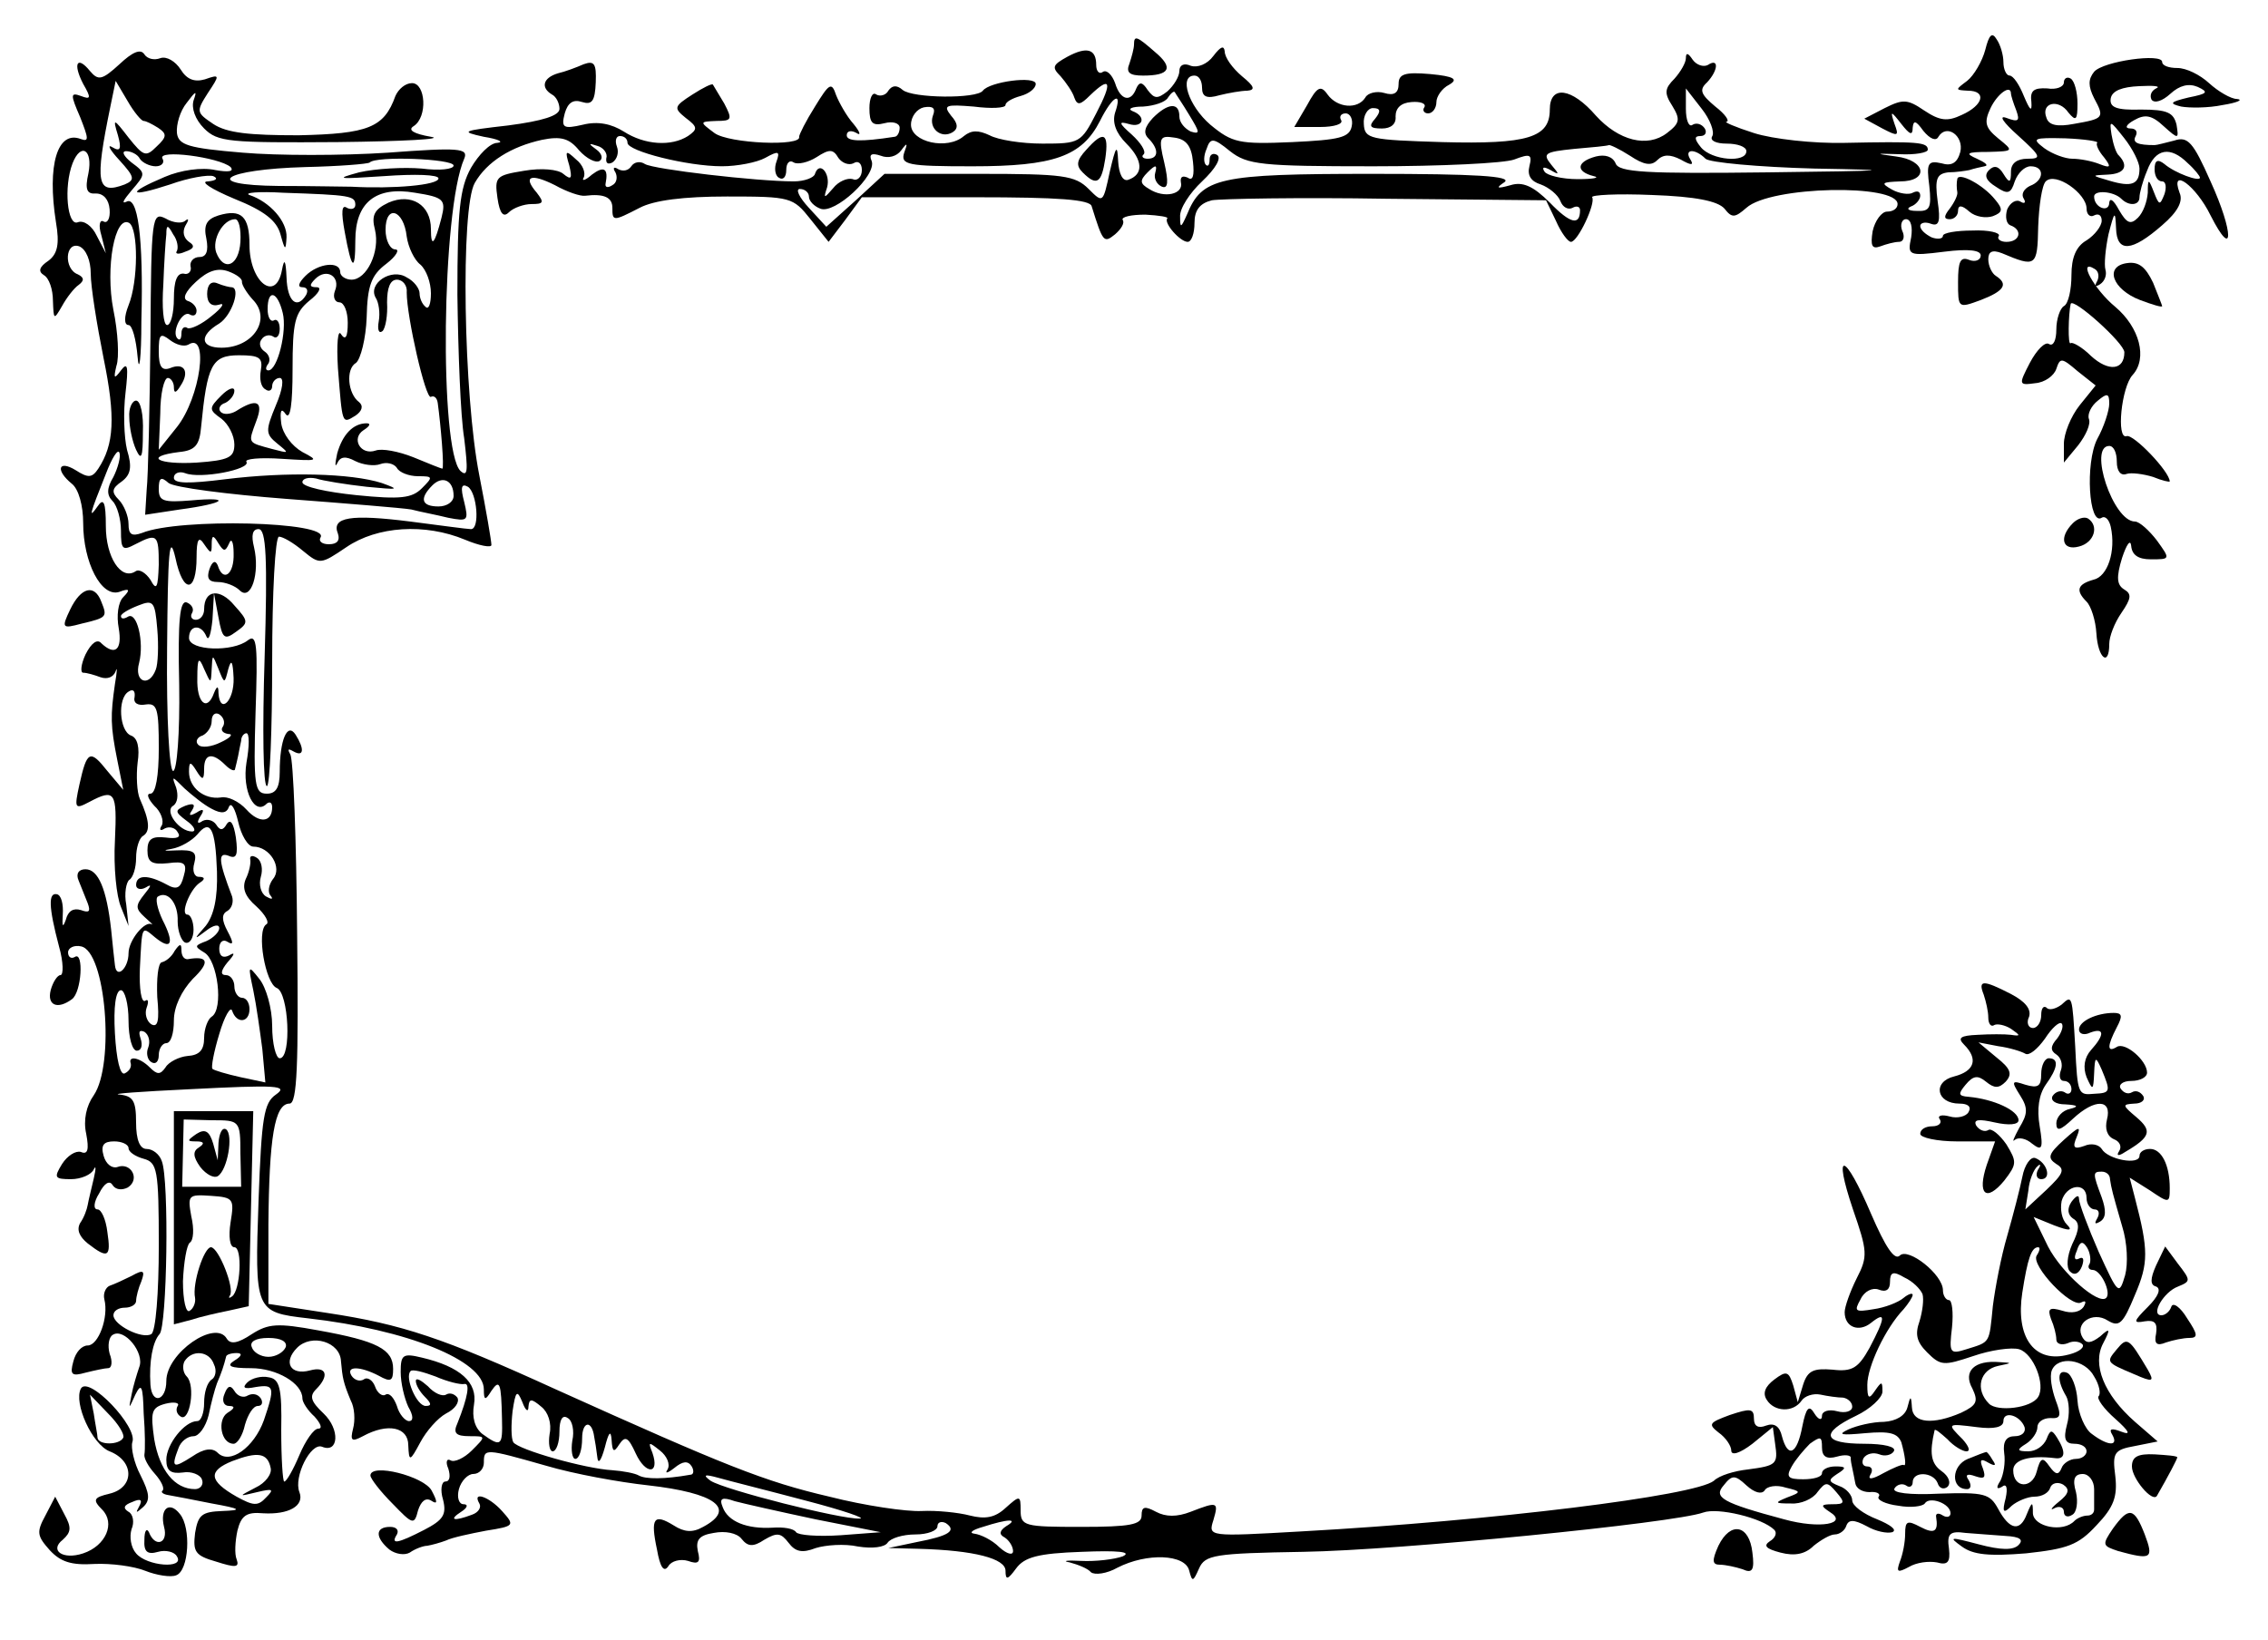 <?xml version="1.0" standalone="no"?>
<!DOCTYPE svg PUBLIC "-//W3C//DTD SVG 20010904//EN"
 "http://www.w3.org/TR/2001/REC-SVG-20010904/DTD/svg10.dtd">
<svg version="1.0" xmlns="http://www.w3.org/2000/svg"
 width="300pt" height="217pt" viewBox="0 0 300 217"
 preserveAspectRatio="xMidYMid meet">
<g transform="translate(0,217) scale(0.1,-0.1)"
fill="#000000" stroke="none">
<path d="M2626 2104 c-4 -15 -15 -34 -24 -41 -16 -12 -16 -12 1 -13 25 0 21
-19 -8 -32 -19 -9 -29 -8 -50 6 -22 15 -28 15 -52 3 l-27 -14 24 -13 c21 -11
22 -10 16 6 -6 18 -5 18 9 0 11 -14 15 -16 15 -5 1 10 4 10 14 -4 9 -11 17
-14 20 -8 11 18 34 1 29 -20 -4 -15 -12 -19 -25 -15 -18 4 -20 0 -16 -30 3
-29 1 -34 -17 -33 -11 0 -14 3 -7 6 6 2 12 9 12 14 0 6 -4 7 -10 4 -5 -3 -18
-1 -27 4 -16 9 -14 10 10 11 39 0 35 28 -5 33 -29 4 -28 4 5 3 20 -1 37 2 37
6 0 10 -13 11 -110 9 -41 -1 -95 5 -120 13 -25 8 -41 15 -36 15 4 1 -2 10 -15
20 -19 16 -22 22 -11 32 15 16 16 33 1 23 -6 -3 -15 0 -20 7 -6 9 -9 10 -9 2
0 -6 -7 -18 -15 -27 -13 -13 -14 -19 -3 -36 11 -18 10 -23 -7 -36 -26 -20 -64
-10 -94 23 -32 37 -61 41 -61 8 0 -37 -29 -46 -142 -43 -96 3 -103 4 -104 24
-1 11 5 21 12 21 10 0 11 -4 3 -14 -9 -10 -7 -13 9 -13 12 0 19 6 18 16 0 11
7 18 21 19 12 1 20 -2 17 -7 -3 -4 0 -8 5 -8 6 0 11 7 11 15 0 7 7 18 17 23
12 7 7 11 -25 14 -34 3 -42 0 -42 -13 0 -12 -6 -16 -19 -12 -10 3 -22 0 -25
-6 -10 -16 -37 -14 -50 4 -9 13 -14 10 -27 -14 l-17 -29 34 0 c19 0 31 4 28 9
-3 5 0 9 6 9 6 0 10 -8 8 -17 -3 -15 -16 -18 -79 -21 -70 -3 -79 -1 -108 23
-29 25 -42 65 -21 65 6 0 10 -7 10 -16 0 -12 6 -15 23 -10 12 3 29 6 37 6 11
1 9 6 -7 19 -13 11 -23 25 -23 33 -1 8 -5 7 -15 -6 -8 -11 -21 -16 -30 -13 -9
4 -15 1 -15 -7 0 -7 -7 -19 -16 -27 -13 -10 -17 -10 -26 2 -7 11 -11 11 -15 2
-7 -19 -21 -16 -28 7 -4 11 -11 18 -16 15 -5 -4 -9 1 -9 9 0 21 -12 25 -38 11
-20 -11 -21 -14 -9 -26 7 -8 16 -21 18 -28 4 -11 8 -10 21 3 27 26 30 18 8
-24 -20 -39 -22 -40 -71 -40 -28 0 -59 5 -70 11 -15 7 -24 7 -34 -1 -22 -19
-70 -8 -70 15 0 11 8 21 17 23 12 2 16 -1 12 -11 -6 -17 11 -31 26 -22 8 5 7
12 -2 22 -11 14 -7 15 30 12 23 -3 42 -2 42 2 0 4 9 9 20 12 11 3 20 10 20 16
0 11 -61 3 -70 -9 -8 -11 -93 -10 -106 1 -8 7 -14 6 -19 -1 -3 -6 -11 -8 -16
-5 -5 4 -9 -5 -9 -18 0 -20 4 -24 20 -20 11 3 20 0 20 -6 0 -6 -3 -12 -7 -12
-45 -7 -63 -6 -63 2 0 6 6 7 13 3 6 -4 5 1 -4 12 -9 10 -19 28 -23 38 -6 18
-9 16 -28 -15 -12 -19 -21 -37 -21 -40 4 -13 -93 -9 -112 5 -20 15 -20 15 3
16 20 0 21 2 10 23 -7 12 -14 23 -15 25 -1 2 -13 -4 -27 -13 -25 -16 -25 -18
-9 -31 16 -12 16 -15 3 -24 -22 -14 -57 -12 -85 6 -16 10 -34 14 -54 9 -26 -6
-29 -4 -24 15 4 14 11 19 23 15 13 -4 17 1 18 26 1 25 -2 29 -16 24 -9 -4 -25
-10 -34 -12 -20 -6 -23 -19 -8 -28 6 -3 10 -12 10 -19 0 -9 -22 -16 -68 -22
-61 -7 -64 -8 -32 -15 19 -3 27 -7 18 -8 -10 0 -25 -16 -35 -33 -15 -27 -18
-57 -18 -168 1 -74 4 -160 9 -190 5 -42 5 -52 -5 -43 -28 28 -25 345 5 413 6
14 -7 15 -101 8 -60 -4 -146 -4 -192 0 -72 6 -85 10 -87 26 -1 11 4 29 13 40
12 16 14 17 9 3 -3 -10 2 -25 14 -37 18 -18 33 -19 177 -18 87 1 142 4 123 7
-23 4 -31 9 -23 14 19 12 16 57 -2 57 -9 0 -18 -8 -22 -17 -15 -42 -36 -50
-128 -52 -65 0 -95 3 -113 15 -22 15 -23 16 -7 41 16 24 16 25 -4 18 -14 -4
-24 0 -32 13 -7 11 -19 18 -27 15 -8 -3 -17 -1 -21 5 -5 8 -16 3 -33 -13 -23
-21 -28 -22 -39 -9 -17 21 -23 10 -9 -17 11 -19 10 -21 -3 -16 -14 5 -14 2 -1
-28 11 -28 12 -33 1 -29 -31 12 -45 -34 -33 -110 5 -29 2 -42 -10 -51 -12 -8
-14 -14 -6 -19 7 -4 12 -19 12 -34 1 -25 1 -26 12 -7 6 11 16 24 22 28 8 6 7
10 -1 14 -19 7 -17 44 2 37 9 -4 15 -19 15 -36 0 -17 8 -67 17 -112 16 -78 14
-114 -7 -146 -8 -12 -13 -13 -30 -2 -23 14 -27 0 -5 -18 9 -7 15 -29 15 -52 0
-52 24 -99 48 -91 13 5 15 3 5 -7 -7 -7 -9 -25 -6 -41 5 -29 -5 -37 -23 -20
-5 6 -13 1 -21 -15 -6 -13 -7 -24 -3 -24 5 0 15 -3 23 -6 9 -3 17 0 20 8 2 7
2 0 -1 -17 -6 -42 -6 -55 3 -100 l8 -40 -21 25 c-23 29 -27 27 -37 -18 -7 -32
-6 -33 13 -23 34 18 37 14 34 -51 -2 -35 2 -74 8 -88 l10 -25 -3 28 c-3 15 0
30 4 33 5 3 9 16 9 29 0 13 4 26 9 29 10 6 9 20 -4 49 -4 9 -5 31 -3 48 3 20
0 33 -9 36 -15 6 -18 49 -3 58 6 4 9 1 8 -7 -2 -8 4 -12 15 -10 15 2 17 -6 17
-58 0 -36 -4 -60 -11 -60 -6 0 -3 -7 5 -16 9 -8 13 -20 10 -26 -4 -6 -2 -8 4
-4 6 3 14 1 17 -5 5 -7 -1 -9 -16 -7 -18 2 -24 -2 -24 -17 0 -16 6 -19 27 -17
22 3 26 0 21 -17 -4 -16 -9 -19 -23 -11 -24 13 -40 13 -40 -1 0 -5 6 -7 13 -3
8 5 7 2 -2 -9 -12 -15 -12 -19 0 -30 8 -7 12 -11 10 -10 -9 6 -31 -21 -31 -38
0 -20 -16 -35 -18 -16 -1 7 -3 28 -5 47 -6 54 -17 80 -34 80 -9 0 -13 -6 -9
-15 3 -8 9 -22 12 -30 4 -11 2 -13 -9 -9 -10 3 -17 -1 -20 -13 -4 -11 -5 -9
-4 7 1 14 -2 26 -8 27 -11 2 -11 -16 3 -69 6 -21 6 -38 2 -38 -4 0 -10 -9 -13
-20 -5 -20 9 -26 28 -12 13 9 16 64 4 56 -5 -3 -9 0 -9 6 0 6 8 10 17 8 33 -6
45 -156 17 -197 -10 -14 -14 -33 -10 -51 4 -21 2 -28 -7 -24 -7 2 -18 -5 -25
-16 -11 -18 -10 -20 12 -20 13 0 27 6 30 13 3 6 3 1 0 -12 -3 -13 -7 -29 -8
-35 -1 -6 -5 -17 -10 -24 -5 -9 -1 -18 10 -27 27 -21 31 -18 26 15 -2 17 -8
30 -13 30 -6 0 -5 10 2 21 7 14 14 18 18 11 4 -6 12 -7 20 -3 17 11 4 34 -14
27 -7 -2 -15 4 -18 15 -4 14 0 19 14 19 10 0 19 -4 19 -9 0 -5 9 -11 20 -14
18 -5 20 -14 20 -115 0 -62 -4 -114 -10 -117 -12 -7 -50 12 -50 25 0 6 7 10
15 10 8 0 15 4 15 9 0 5 3 17 7 26 5 14 3 16 -13 7 -10 -5 -23 -11 -29 -13 -5
-2 -9 -10 -7 -18 6 -24 -8 -61 -22 -61 -8 0 -16 -9 -19 -21 -5 -18 -2 -20 16
-15 12 3 26 6 30 6 5 0 6 9 2 19 -3 11 -1 22 4 25 15 10 43 -24 35 -43 -3 -9
-8 -25 -10 -36 -4 -20 -4 -20 5 0 8 16 10 12 11 -25 2 -25 2 -49 1 -54 -1 -5
5 -16 14 -26 8 -9 13 -19 10 -22 -3 -2 1 -5 8 -6 6 -1 32 -6 57 -11 39 -7 41
-9 14 -10 -27 -1 -32 -5 -36 -29 -3 -25 0 -30 28 -38 25 -8 31 -8 27 3 -3 7
-2 24 1 38 5 20 12 25 34 23 34 -2 55 10 48 28 -8 20 15 66 30 60 22 -9 24 23
2 44 -17 16 -19 23 -10 32 18 18 14 31 -8 25 -26 -7 -36 11 -17 30 19 19 57 8
58 -18 2 -22 3 -28 13 -52 5 -9 6 -26 3 -37 -4 -16 -2 -18 13 -10 33 18 60 12
60 -12 1 -22 2 -22 16 4 8 15 23 32 34 38 12 6 18 15 15 21 -4 5 -10 7 -15 4
-5 -3 -16 2 -24 11 -9 8 -16 12 -16 7 0 -5 5 -14 12 -21 9 -9 9 -12 1 -12 -12
0 -28 38 -20 46 2 3 17 -1 33 -7 16 -7 33 -11 38 -10 8 2 5 -17 -9 -52 -6 -13
-2 -17 16 -17 22 0 22 0 3 -19 -10 -10 -23 -16 -28 -13 -5 3 -7 -2 -3 -11 3
-10 2 -17 -4 -17 -5 0 -7 -11 -3 -24 5 -20 0 -27 -25 -40 -35 -18 -45 -20 -36
-6 3 6 -1 10 -9 10 -20 0 -20 -14 -1 -30 8 -6 20 -8 27 -4 7 5 18 9 23 9 6 1
17 4 25 7 8 4 32 9 53 13 38 6 38 7 21 26 -17 19 -40 27 -30 10 3 -5 -1 -12
-10 -15 -24 -9 -31 -7 -14 4 8 5 10 10 3 10 -6 0 -9 9 -6 20 3 11 12 20 19 20
8 0 14 7 14 15 0 19 1 19 82 -4 37 -11 98 -22 135 -26 89 -10 118 -31 73 -55
-14 -8 -25 -7 -39 2 -26 16 -31 10 -22 -32 4 -23 9 -31 15 -22 4 7 16 10 26 7
14 -5 17 -2 13 13 -3 15 2 21 21 24 15 3 31 0 37 -8 8 -10 15 -11 30 -1 17 10
22 9 32 -4 9 -12 18 -14 36 -7 13 4 38 6 56 2 19 -3 35 -1 39 5 4 6 20 11 37
11 16 0 29 5 29 11 0 5 5 7 11 4 15 -10 4 -17 -38 -25 l-38 -8 40 -1 c74 -2
115 -13 115 -29 0 -13 3 -12 14 3 11 15 29 20 87 22 48 2 67 0 54 -6 -11 -4
-36 -7 -55 -6 -19 1 -26 0 -15 -2 11 -3 24 -8 28 -13 5 -4 21 -2 35 6 39 20
90 18 95 -4 4 -15 5 -15 13 3 8 18 20 20 138 22 127 2 490 38 529 52 19 7 78
-7 94 -23 4 -4 1 -11 -6 -15 -9 -6 -5 -10 14 -15 19 -5 33 -2 44 9 10 8 22 15
28 15 6 0 13 5 15 11 3 9 10 9 27 0 12 -7 27 -10 34 -8 7 3 -3 10 -20 17 -18
7 -33 18 -33 25 0 7 -8 16 -17 19 -15 6 -15 8 -3 16 13 8 12 10 -2 10 -10 0
-18 -4 -18 -9 0 -5 -11 -8 -25 -8 -20 0 -23 3 -15 17 5 9 16 22 24 30 14 10
16 10 16 -5 0 -12 6 -16 20 -12 10 3 19 2 18 -2 0 -3 1 -9 2 -13 1 -5 3 -14 4
-20 1 -7 9 -12 19 -12 9 1 15 -2 12 -6 -3 -4 9 -10 26 -12 16 -3 32 -1 35 3 6
10 34 0 34 -13 0 -5 -5 -6 -10 -3 -6 4 -10 3 -9 -2 3 -19 -2 -23 -21 -13 -17
9 -20 8 -20 -9 0 -11 -3 -27 -7 -37 -5 -14 -3 -15 12 -7 10 6 26 8 37 6 14 -4
18 0 16 18 -3 20 1 24 22 21 14 -1 38 -3 53 -4 19 -1 24 -5 17 -12 -7 -7 -23
-7 -53 1 -38 10 -40 10 -22 -3 15 -11 36 -13 85 -9 55 6 69 11 93 37 23 24 28
38 25 65 -4 31 -2 35 26 40 l30 6 -30 26 c-41 36 -57 76 -42 104 10 19 9 21
-4 9 -12 -9 -18 -10 -23 -2 -12 19 13 36 33 23 15 -9 20 -5 36 34 18 42 18 59
0 128 l-7 27 27 -17 c25 -17 26 -17 26 3 0 31 -11 52 -26 52 -8 0 -14 -4 -14
-9 0 -13 -42 -5 -50 9 -4 6 -14 8 -23 4 -14 -5 -16 -2 -10 12 6 15 3 14 -17
-4 -21 -19 -22 -24 -10 -32 12 -7 9 -13 -13 -34 l-28 -26 4 25 c1 13 7 28 12
32 4 4 5 2 1 -4 -4 -7 -2 -13 4 -13 14 0 8 22 -8 28 -6 2 -14 -9 -17 -25 -3
-15 -12 -50 -20 -78 -8 -27 -16 -69 -19 -93 -5 -50 -3 -47 -35 -57 -22 -7 -23
-5 -19 29 2 20 0 36 -4 36 -4 0 -8 6 -8 13 0 21 -46 57 -57 46 -7 -7 -19 11
-38 55 -35 82 -51 86 -24 6 19 -55 20 -62 5 -91 -9 -18 -16 -38 -16 -45 0 -20
19 -27 35 -14 20 16 19 7 -2 -33 -15 -27 -23 -32 -49 -29 -25 2 -33 -1 -39
-20 l-7 -23 -6 22 c-6 19 -9 20 -25 8 -12 -9 -16 -18 -10 -27 10 -16 35 -17
46 -1 4 6 15 10 25 8 9 -2 23 -4 30 -4 6 -1 12 -6 12 -12 0 -6 -9 -9 -20 -6
-11 3 -20 0 -20 -6 0 -7 -5 -5 -10 3 -7 12 -11 8 -16 -17 -7 -37 -19 -43 -27
-13 -3 13 -10 18 -21 14 -10 -4 -16 -1 -16 9 0 14 -5 14 -32 5 -27 -10 -29
-12 -15 -23 10 -7 17 -18 17 -24 0 -7 11 -4 28 9 l27 22 3 -22 c4 -27 2 -29
-36 -34 -18 -2 -38 -8 -45 -15 -25 -20 -293 -53 -546 -67 -123 -7 -123 -7
-116 15 7 24 6 25 -30 11 -18 -7 -33 -7 -46 0 -15 8 -19 7 -19 -5 0 -12 -15
-15 -80 -15 -75 0 -80 1 -80 22 0 20 -1 20 -20 3 -14 -13 -27 -15 -47 -10 -15
4 -44 7 -64 6 -20 -1 -75 7 -122 19 -86 20 -138 41 -362 142 -149 68 -203 86
-302 101 l-78 12 0 105 c1 114 8 160 28 160 10 0 12 50 10 225 -1 124 -5 230
-9 237 -4 7 -3 8 4 4 14 -8 15 3 3 22 -11 17 -21 -7 -21 -49 0 -21 -5 -29 -17
-29 -16 0 -18 10 -15 107 3 89 2 105 -10 96 -20 -16 -78 -14 -78 3 0 17 16 19
23 2 3 -7 6 3 8 22 l2 35 6 -32 c5 -28 8 -30 23 -19 17 12 17 14 -2 35 -19 23
-40 21 -40 -5 0 -8 -5 -14 -11 -14 -5 0 -8 4 -5 9 3 5 0 11 -7 14 -9 3 -12
-22 -10 -109 1 -64 -3 -114 -8 -114 -5 0 -9 69 -8 163 1 128 3 153 11 119 10
-48 28 -47 28 1 0 24 3 28 10 17 9 -13 10 -13 10 0 0 12 2 13 9 1 7 -11 9 -11
14 0 3 8 6 2 6 -13 1 -28 -14 -39 -21 -16 -3 7 -7 6 -11 -5 -4 -12 -1 -17 11
-17 10 0 23 -5 29 -11 15 -15 27 23 19 57 -4 16 -2 24 6 24 10 0 12 -37 8
-170 -3 -94 -2 -170 3 -170 4 0 7 74 7 165 0 91 4 165 9 165 5 0 19 -8 32 -19
22 -18 23 -18 57 5 41 28 104 32 157 10 19 -8 35 -11 35 -7 0 5 -7 46 -16 92
-21 106 -25 354 -6 387 16 28 48 48 89 57 25 5 36 2 49 -14 10 -11 22 -17 27
-14 5 3 3 10 -4 15 -11 8 -11 9 1 5 8 -2 14 -10 12 -16 -1 -7 2 -9 8 -6 6 4 9
13 6 21 -3 8 -1 14 4 14 6 0 10 -4 10 -9 0 -11 79 -31 125 -31 20 0 46 5 57
11 18 10 20 9 15 -5 -3 -8 -2 -18 3 -21 6 -4 10 1 10 10 0 9 4 14 10 10 5 -3
19 0 30 7 17 11 22 11 29 -1 5 -7 14 -10 20 -7 6 4 11 0 11 -9 0 -9 -6 -15
-12 -12 -7 2 -19 -3 -26 -12 -12 -14 -13 -14 -8 1 5 18 -10 36 -16 18 -1 -5
-14 -10 -28 -10 -49 0 -186 16 -197 23 -6 4 -14 3 -18 -3 -4 -6 -11 -7 -17 -4
-6 4 -8 2 -4 -4 3 -6 2 -14 -4 -17 -6 -4 -10 -3 -9 2 4 20 -2 24 -18 12 -9 -8
-14 -9 -11 -4 3 6 -1 17 -10 24 -14 13 -15 12 -9 -8 4 -17 3 -20 -8 -11 -7 6
-29 8 -52 4 -37 -6 -39 -8 -35 -36 3 -21 8 -26 15 -19 6 6 20 11 30 11 16 0
17 2 7 15 -19 22 -8 26 24 10 16 -9 34 -15 40 -14 25 3 36 -2 36 -16 0 -18 1
-18 36 0 19 10 58 15 116 15 84 0 87 -1 110 -30 l24 -30 22 29 22 30 150 0
c110 0 152 -3 154 -12 15 -48 16 -49 31 -37 8 7 13 15 10 19 -2 4 11 7 30 7
18 -1 31 -3 29 -5 -5 -6 17 -31 27 -31 5 0 9 11 9 25 0 17 7 26 23 30 12 2
116 4 232 2 l210 -2 13 -27 c7 -16 16 -28 20 -28 9 0 33 51 28 59 -2 3 33 5
79 3 58 -2 87 -8 96 -18 10 -13 14 -12 29 1 32 29 200 32 200 5 0 -6 -6 -10
-14 -10 -7 0 -16 -12 -19 -26 -3 -19 -1 -24 10 -20 8 3 19 6 25 6 6 0 8 7 4
15 -3 8 0 15 5 15 7 0 9 -11 7 -24 -5 -24 -4 -25 44 -19 32 4 48 2 48 -5 0 -6
-7 -9 -15 -6 -12 5 -15 -2 -15 -29 0 -35 0 -35 30 -24 31 12 37 21 20 32 -5 3
-10 13 -10 22 0 10 5 13 18 8 45 -19 47 -18 48 35 1 28 5 55 10 60 13 13 54
-16 54 -36 0 -8 5 -12 10 -9 6 3 10 0 10 -7 0 -7 -9 -19 -20 -26 -14 -8 -20
-23 -20 -46 0 -19 -4 -38 -10 -41 -5 -3 -10 -17 -10 -31 0 -14 -4 -23 -10 -19
-5 3 -16 -8 -25 -25 -15 -29 -15 -30 7 -27 13 1 25 10 28 19 5 15 7 15 28 -3
l24 -19 -21 -26 c-12 -15 -21 -38 -21 -51 l0 -25 19 23 c10 13 17 28 14 35 -2
6 3 17 12 24 12 10 15 10 15 -4 0 -9 -7 -31 -16 -47 -16 -32 -11 -115 6 -104
5 3 10 -3 12 -12 7 -32 -4 -66 -23 -70 -21 -6 -24 -14 -9 -29 6 -6 12 -25 13
-42 2 -33 17 -45 17 -14 0 10 7 28 16 41 13 19 14 25 4 31 -10 6 -11 16 -3 42
6 18 11 25 12 16 1 -12 9 -18 26 -18 26 0 26 0 8 25 -10 13 -23 25 -29 25 -29
0 -62 100 -34 100 6 0 10 -9 10 -21 0 -12 5 -19 13 -16 6 2 22 0 35 -4 12 -5
22 -7 22 -6 0 13 -48 63 -57 60 -14 -5 -7 65 8 81 20 22 9 63 -23 90 -28 23
-51 65 -27 50 5 -3 6 -10 3 -16 -4 -7 -2 -8 4 -4 6 4 9 12 7 19 -2 7 0 28 4
47 8 31 9 32 10 8 1 -33 21 -31 61 4 21 18 28 32 23 43 -13 35 22 9 41 -30 31
-61 31 -23 0 45 -23 52 -30 60 -48 54 -12 -3 -23 -6 -26 -6 -22 0 -30 3 -25
12 3 6 0 10 -7 10 -8 0 -6 5 5 11 14 8 23 7 39 -8 20 -18 20 -17 17 2 -4 16
-12 20 -47 20 -33 -1 -42 3 -40 15 2 10 15 15 38 16 19 1 29 0 22 -3 -6 -3 -9
-9 -6 -15 4 -5 14 -2 25 8 12 11 24 14 36 9 15 -7 13 -9 -12 -14 -25 -6 -26
-8 -10 -12 11 -2 36 -2 55 2 19 3 28 7 19 8 -8 0 -25 10 -37 21 -12 11 -30 20
-42 20 -11 0 -20 3 -20 8 0 12 -78 1 -90 -13 -8 -10 -8 -19 0 -35 14 -26 13
-27 -27 -34 -21 -4 -33 -2 -36 8 -8 20 16 26 29 7 10 -12 12 -10 12 12 0 15
-4 30 -9 33 -5 3 -9 0 -9 -5 0 -6 -10 -10 -22 -8 -18 1 -23 -3 -21 -18 1 -14
-2 -11 -10 8 -6 15 -14 27 -19 27 -4 0 -8 8 -8 18 0 9 -4 23 -9 30 -6 10 -10
6 -15 -14z m-2436 -94 c3 0 11 -4 19 -9 12 -8 12 -12 -2 -25 -14 -14 -17 -13
-37 12 -20 26 -21 26 -14 3 5 -18 3 -22 -7 -16 -8 5 -4 -3 9 -17 20 -22 21
-26 7 -32 -37 -14 -40 1 -19 103 l7 34 16 -27 c8 -14 18 -26 21 -26z m1383 8
c14 -23 15 -26 2 -22 -8 4 -15 12 -15 20 0 19 -15 18 -35 -2 -11 -12 -13 -20
-6 -27 14 -14 14 -27 -1 -27 -6 0 -9 3 -5 6 3 4 -4 15 -16 26 -17 15 -18 18
-4 14 19 -6 24 10 5 17 -7 3 -1 6 14 6 15 1 30 6 33 12 4 6 8 9 9 7 1 -2 10
-15 19 -30z m692 -28 c-4 -6 5 -10 19 -10 14 0 26 -4 26 -10 0 -16 -46 -12
-60 5 -9 11 -9 15 -1 15 7 0 9 5 6 10 -4 6 -11 8 -16 5 -5 -4 -9 6 -9 21 l0
27 21 -27 c11 -14 17 -30 14 -36z m395 56 c0 -2 3 -12 7 -22 5 -14 3 -16 -13
-10 -11 4 -4 -6 15 -23 31 -28 32 -31 13 -31 -14 0 -22 -6 -22 -17 0 -15 -2
-16 -10 -3 -6 10 -12 12 -19 5 -7 -7 -4 -14 9 -22 16 -11 20 -9 25 7 4 11 13
20 21 20 19 0 18 -19 -1 -26 -8 -4 -12 -11 -8 -17 3 -5 1 -7 -4 -4 -6 4 -14
-1 -18 -10 -3 -10 -1 -19 4 -21 17 -6 13 -22 -5 -22 -8 0 -13 4 -10 8 2 4 -13
8 -35 7 -21 0 -39 -3 -39 -7 0 -4 -7 -5 -15 -2 -8 4 -15 10 -15 15 0 4 6 6 14
3 11 -4 13 3 9 30 -4 30 -1 36 14 38 10 0 23 2 28 3 6 2 15 4 20 5 6 1 1 5
-10 10 -16 7 -14 9 15 9 34 1 34 1 13 18 -17 14 -19 21 -10 40 9 19 27 32 27
19z m-1185 -25 c-4 -13 1 -27 15 -41 22 -22 23 -41 2 -48 -7 -2 -12 8 -13 25
-1 23 -3 20 -11 -14 -9 -42 -9 -42 -28 -23 -18 18 -34 20 -145 20 l-125 0 -38
-35 -39 -35 -23 25 c-13 14 -18 25 -12 25 7 0 12 -5 12 -10 0 -6 7 -13 15 -16
19 -8 75 44 68 63 -4 9 0 11 12 7 10 -4 21 -1 27 7 8 11 9 10 4 -3 -5 -16 4
-18 90 -18 108 0 145 13 169 60 17 34 30 40 20 11z m1355 -74 c0 -21 -10 -25
-40 -16 -24 7 -24 7 -2 8 22 1 28 11 15 25 -4 3 -8 16 -10 28 -3 20 -2 19 17
-5 11 -14 20 -32 20 -40z m-1252 9 c2 -18 0 -26 -7 -21 -7 3 -10 1 -9 -6 4
-16 -22 -22 -42 -9 -12 7 -13 11 -2 22 11 11 13 10 10 -1 -2 -7 2 -15 9 -18 8
-3 9 6 3 32 -8 33 -6 36 13 33 16 -2 23 -11 25 -32z m238 -6 c89 0 174 4 187
9 21 8 24 7 20 -9 -3 -12 2 -20 15 -24 11 -4 23 -14 26 -22 3 -8 10 -12 16 -9
5 3 10 2 10 -3 0 -21 -13 -18 -40 10 -22 22 -36 28 -52 23 -18 -5 -20 -4 -8 4
11 8 -39 11 -175 11 -204 0 -225 -5 -245 -54 -8 -18 -9 -18 -9 -3 -1 11 13 32
29 47 18 17 26 31 20 35 -5 3 -10 1 -10 -6 0 -7 -2 -10 -5 -7 -3 3 -3 12 1 21
5 15 9 15 31 -3 23 -18 41 -20 189 -20z m958 31 c-2 -2 2 -11 9 -19 10 -13 9
-15 -6 -9 -10 4 -26 7 -36 7 -9 0 -26 6 -37 14 -17 13 -15 14 28 13 25 -1 45
-4 42 -6z m-618 -17 c18 -12 28 -14 36 -6 8 8 17 8 31 1 14 -8 18 -8 13 0 -9
14 6 15 20 1 5 -5 70 -11 144 -13 114 -2 104 -3 -61 -5 -162 -2 -198 0 -202
12 -4 9 -14 12 -26 9 -26 -7 -27 -20 -3 -26 9 -2 0 -4 -21 -4 -21 0 -41 5 -44
10 -4 6 -1 7 8 2 12 -7 12 -6 1 7 -12 15 -9 17 30 21 24 2 44 4 46 5 1 1 14
-5 28 -14z m-2039 -23 c-5 -22 -2 -28 10 -27 10 0 17 -8 18 -21 1 -12 -3 -19
-8 -16 -5 3 -7 -5 -3 -18 l6 -24 -12 23 c-6 13 -17 21 -25 18 -14 -6 -19 47
-7 78 11 28 27 18 21 -13z m68 19 c3 -5 13 -10 21 -10 8 0 12 5 9 10 -8 13 75
2 90 -11 5 -6 -3 -7 -20 -4 -18 4 -46 0 -67 -9 -52 -22 -48 -28 7 -10 25 9 50
13 57 11 7 -3 4 -6 -7 -7 -11 0 4 -10 35 -23 40 -16 56 -29 61 -47 6 -22 7
-22 8 -4 1 21 -22 47 -49 56 -8 3 12 5 45 3 88 -3 95 -4 95 -16 0 -5 -5 -7
-11 -4 -7 5 -8 -5 -3 -32 9 -50 14 -54 14 -11 0 50 27 72 79 63 38 -6 41 -9
35 -33 -9 -35 -14 -41 -14 -15 0 32 -26 48 -56 35 -19 -9 -23 -17 -18 -36 7
-29 -11 -66 -31 -66 -8 0 -15 5 -15 10 0 15 -29 12 -46 -5 -9 -9 -11 -15 -4
-15 6 0 8 -4 5 -10 -12 -20 -25 -9 -26 23 -1 23 -3 26 -6 10 -8 -44 -43 -16
-43 33 0 38 -11 48 -41 39 -16 -5 -20 -13 -16 -31 3 -16 0 -24 -9 -24 -8 0
-13 -6 -12 -12 2 -7 -3 -12 -9 -10 -9 1 -13 -10 -13 -33 0 -19 -4 -35 -9 -35
-5 0 -7 24 -5 53 1 28 3 59 4 67 0 13 2 13 9 0 6 -8 7 -18 5 -22 -3 -4 2 -5
11 -1 12 4 13 8 5 13 -7 5 -9 13 -5 21 5 8 5 11 0 7 -4 -4 -16 -3 -26 3 -18 9
-19 2 -20 -158 -1 -92 -3 -183 -5 -201 l-2 -33 46 7 c60 8 70 17 15 12 -37 -3
-43 -1 -43 15 0 15 3 17 13 8 8 -6 78 -15 156 -21 79 -6 153 -12 165 -14 11
-3 33 -7 49 -11 26 -5 27 -4 21 21 -5 19 -4 25 5 20 12 -8 16 -56 4 -56 -5 0
-41 5 -80 10 -79 10 -105 6 -96 -16 3 -9 -1 -14 -12 -14 -9 0 -14 4 -11 9 13
21 -187 26 -236 6 -14 -5 -18 -2 -18 12 0 10 -6 25 -13 32 -10 10 -9 15 4 24
12 9 14 19 7 42 -4 17 -5 50 -2 75 4 35 3 42 -6 30 -9 -12 -10 -11 -6 6 4 11
2 45 -4 74 -11 56 2 126 21 115 12 -8 12 -77 -1 -109 -6 -15 -6 -26 0 -26 5 0
10 -19 12 -42 2 -24 5 -2 5 47 3 113 -5 167 -20 158 -7 -3 -3 3 7 15 19 22 19
23 0 37 -10 8 -14 15 -7 15 6 0 15 -4 18 -10z m2709 -6 c9 -8 16 -17 16 -19 0
-6 -33 6 -47 18 -9 7 -13 5 -13 -7 0 -9 4 -16 10 -16 5 0 6 -8 3 -17 -6 -15
-7 -15 -14 3 -7 18 -8 18 -8 -1 -1 -12 -6 -26 -13 -33 -10 -10 -15 -7 -25 10
-7 13 -12 17 -13 10 0 -14 -20 -7 -20 8 0 9 26 7 36 -3 10 -10 24 -9 24 2 0 5
4 21 10 35 11 30 31 33 54 10z m-2294 -3 c0 -5 -19 -7 -42 -4 -24 2 -61 0 -83
-5 -33 -9 -28 -9 33 -5 41 3 72 2 72 -3 0 -9 -60 -14 -115 -11 -11 0 -54 1
-96 1 -105 1 -74 22 35 25 44 1 82 4 85 6 8 9 111 5 111 -4z m-62 -94 c2 -14
10 -31 18 -37 8 -7 14 -24 14 -38 0 -14 -3 -22 -7 -18 -5 4 -8 12 -8 18 0 6
-7 16 -17 21 -20 13 -52 -8 -41 -27 4 -6 6 -20 4 -31 -2 -11 0 -17 5 -13 4 4
7 21 6 38 0 19 4 30 13 30 8 0 14 -8 13 -17 0 -32 25 -142 32 -138 4 2 8 -1 9
-8 4 -29 9 -87 6 -87 -1 0 -19 7 -38 15 -20 8 -42 12 -50 9 -20 -7 -33 16 -16
27 8 5 10 9 4 9 -18 0 -32 -15 -39 -40 -3 -14 -3 -19 0 -13 4 9 11 10 24 3 10
-5 25 -7 33 -4 8 3 18 1 22 -5 3 -6 16 -11 28 -11 20 0 20 -1 5 -16 -13 -13
-28 -15 -87 -9 -39 4 -71 11 -71 17 0 5 8 7 18 5 9 -3 40 -8 67 -11 42 -4 45
-4 20 5 -41 13 -126 15 -207 5 -48 -6 -68 -6 -68 2 0 6 7 9 15 6 20 -8 87 5
81 15 -3 4 18 6 47 4 48 -3 50 -3 27 9 -14 8 -26 24 -28 38 -2 17 0 21 6 12 6
-8 9 14 9 59 0 63 3 75 22 91 13 10 17 18 10 18 -10 0 -10 3 -2 11 15 15 34 3
26 -16 -3 -8 0 -15 6 -15 6 0 11 -12 11 -27 0 -19 -3 -24 -9 -15 -4 7 -6 -13
-4 -45 6 -75 5 -74 23 -63 9 6 11 13 5 18 -15 11 -18 44 -4 52 6 5 13 32 14
60 1 42 6 56 26 71 13 10 18 19 12 19 -7 0 -13 12 -13 26 0 34 24 27 28 -9z
m-220 -7 c-2 -32 -22 -40 -32 -14 -6 17 9 44 25 44 5 0 8 -13 7 -30z m2 -53
c0 -4 6 -14 14 -23 26 -26 1 -64 -41 -64 -28 0 -30 16 -3 32 17 11 29 48 16
48 -2 0 -11 2 -18 5 -9 4 -14 -2 -14 -14 0 -12 6 -17 16 -14 8 3 4 -4 -10 -15
-13 -11 -28 -18 -32 -16 -4 3 -8 0 -8 -7 0 -7 -2 -10 -5 -7 -9 8 6 38 16 32 5
-3 9 -1 9 5 0 5 -5 11 -12 13 -7 3 -3 12 11 25 16 15 29 19 43 14 11 -4 19
-10 18 -14z m54 -41 c6 -24 -7 -76 -19 -76 -4 0 -4 4 0 9 3 5 1 12 -5 16 -6 4
-8 11 -4 16 3 5 10 7 15 4 5 -4 9 1 9 10 0 9 -4 14 -8 11 -4 -2 -8 4 -8 15 0
27 13 24 20 -5z m2436 -52 c0 -24 -21 -26 -44 -5 -12 12 -25 19 -27 17 -4 -4
-3 39 0 52 3 9 71 -52 71 -64z m-2561 10 c28 18 16 -70 -15 -109 l-24 -30 2
48 c0 26 5 47 10 47 4 0 8 -6 8 -12 0 -9 3 -8 9 2 12 18 5 31 -14 23 -11 -4
-15 2 -15 22 0 23 2 25 15 15 8 -6 18 -9 24 -6z m96 -34 c-2 -11 0 -22 6 -25
5 -4 9 -1 9 4 0 6 5 11 10 11 6 0 4 -15 -5 -36 -14 -34 -14 -38 2 -51 16 -13
16 -13 -7 -7 -33 9 -32 7 -21 37 10 26 1 31 -27 13 -7 -4 -16 -5 -20 -1 -4 4
-1 10 6 12 6 3 12 10 12 16 0 6 -8 3 -17 -6 -17 -17 -17 -19 0 -31 9 -7 17
-22 17 -34 0 -17 -7 -21 -50 -24 -51 -3 -71 8 -23 14 21 2 27 9 29 33 8 82 14
95 50 95 27 0 32 -3 29 -20z m-195 -141 c-9 -15 -9 -24 -1 -32 6 -6 11 -24 11
-39 0 -25 2 -27 19 -18 29 15 31 13 31 -27 -1 -31 -3 -35 -11 -20 -6 9 -15 15
-20 11 -19 -12 -39 19 -39 60 0 32 -3 38 -11 26 -12 -17 -11 -12 11 43 8 21
16 34 18 28 2 -5 -2 -20 -8 -32z m450 -25 c0 -8 -9 -14 -20 -14 -22 0 -26 10
-8 28 13 13 28 7 28 -14z m-394 -230 c-9 -24 -29 -16 -22 9 7 28 -3 69 -15 61
-5 -3 -9 -3 -9 1 0 3 10 9 23 14 20 8 22 5 25 -31 2 -22 1 -47 -2 -54z m74 1
c1 20 1 20 9 0 8 -20 8 -20 13 0 4 14 6 10 7 -12 1 -30 -18 -49 -20 -20 0 10
-2 10 -6 0 -9 -25 -23 -13 -22 20 0 27 2 29 9 12 9 -20 9 -20 10 0z m15 -76
c-4 -5 0 -9 7 -10 7 0 3 -5 -10 -11 -12 -6 -26 -8 -30 -3 -4 4 -1 10 6 12 6 3
12 11 12 19 0 9 5 12 10 9 6 -4 8 -11 5 -16z m31 -48 c-6 -37 11 -71 27 -54 4
3 7 1 7 -5 0 -20 -17 -22 -34 -3 -10 11 -25 18 -34 16 -22 -3 -42 13 -42 34 0
14 2 14 10 1 8 -13 10 -12 10 3 0 20 11 22 28 5 7 -7 13 -9 13 -5 1 4 3 12 4
17 1 6 3 15 4 20 0 6 4 10 7 10 4 0 4 -17 0 -39z m-46 -61 c13 -7 20 -6 23 3
3 6 8 -3 12 -20 4 -18 13 -33 20 -33 22 0 39 -28 26 -43 -6 -8 -7 -18 -3 -22
4 -5 1 -5 -6 -1 -7 4 -10 16 -7 26 3 10 1 21 -5 25 -6 4 -10 3 -9 -2 1 -4 -1
-16 -6 -26 -5 -12 -1 -23 14 -36 12 -11 18 -22 13 -24 -13 -9 -1 -78 14 -84
16 -6 20 -93 4 -93 -5 0 -10 19 -10 43 0 23 -8 51 -17 62 -15 19 -15 18 -8
-15 4 -19 9 -55 12 -78 l4 -44 -33 7 c-18 4 -35 9 -37 11 -2 2 2 23 9 46 7 24
15 37 17 31 6 -18 23 -16 23 2 0 8 -4 15 -10 15 -5 0 -10 7 -10 15 0 8 -5 15
-11 15 -8 0 -7 6 2 17 10 11 10 14 2 9 -8 -4 -13 -1 -13 9 0 9 5 13 11 9 8 -5
8 -1 0 14 -8 15 -8 23 0 27 6 4 8 12 6 19 -18 47 -19 59 -5 54 11 -5 13 1 10
24 -3 19 -7 25 -12 18 -5 -9 -9 -9 -14 -1 -4 6 -12 8 -18 5 -7 -5 -8 -2 -3 6
6 9 4 11 -5 5 -9 -5 -11 -4 -6 3 5 8 2 10 -9 6 -14 -6 -14 -8 2 -20 10 -7 13
-14 7 -14 -17 0 -37 27 -25 34 6 4 7 14 4 24 -6 16 -6 16 11 -1 10 -9 26 -22
36 -27z m7 -83 c1 -35 -4 -58 -15 -72 -16 -18 -16 -19 1 -6 9 7 17 9 17 3 0
-5 -8 -13 -17 -17 -16 -6 -16 -7 -3 -15 18 -10 26 -75 10 -85 -5 -3 -10 -16
-10 -28 0 -16 -6 -23 -22 -24 -11 -1 -25 -8 -29 -15 -7 -10 -11 -10 -21 0 -13
13 -29 16 -25 5 1 -5 -2 -10 -8 -13 -6 -3 -11 18 -13 53 -2 35 1 57 8 57 5 0
10 -18 10 -40 0 -23 5 -40 11 -40 6 0 8 7 5 16 -3 9 -2 12 5 9 6 -4 8 -13 5
-21 -3 -7 -1 -16 4 -19 6 -4 10 1 10 9 0 9 5 16 10 16 6 0 10 13 10 30 0 18
10 39 25 55 23 22 21 31 -7 26 -5 0 -8 5 -8 12 0 9 -2 9 -9 -1 -4 -8 -12 -14
-17 -15 -5 -1 -7 -22 -6 -46 3 -31 1 -41 -8 -36 -6 4 -9 14 -6 22 3 8 2 12 -2
9 -5 -3 -8 16 -7 42 3 59 2 57 20 42 22 -18 26 -8 10 23 -7 15 -10 29 -6 31
13 8 27 -9 26 -33 0 -13 5 -26 10 -28 6 -2 11 6 11 17 0 11 -4 20 -8 20 -10 0
3 33 16 42 8 5 7 8 -1 8 -6 0 -9 8 -6 18 4 15 -1 18 -24 17 -16 -1 -19 0 -6 2
12 2 27 11 34 19 17 21 24 9 26 -49z m78 -295 c-16 -11 -19 -30 -23 -140 -5
-146 -5 -148 65 -156 132 -15 233 -56 233 -94 0 -15 2 -15 10 -2 11 16 13 11
14 -37 1 -36 -1 -38 -26 -20 -10 8 -14 22 -11 39 5 29 -18 50 -69 62 -25 6
-28 4 -28 -19 0 -15 5 -35 10 -46 7 -12 7 -19 1 -19 -5 0 -13 9 -16 20 -4 11
-10 18 -15 15 -4 -3 -11 2 -14 11 -3 8 -10 13 -15 9 -5 -3 -12 -1 -16 5 -8 13
11 13 36 0 16 -9 19 -7 19 9 0 26 -21 37 -99 51 -54 10 -66 9 -88 -5 -18 -12
-28 -14 -33 -6 -15 26 -80 -19 -80 -56 0 -26 -19 -32 -21 -5 -2 31 3 57 12 67
10 10 13 204 3 229 -3 9 -12 16 -20 16 -9 0 -14 12 -14 35 0 29 -4 35 -22 37
-13 1 29 4 92 7 117 6 132 5 115 -7z m2426 -112 c2 -13 3 -17 16 -62 7 -22 8
-50 4 -65 -8 -27 -9 -26 -35 31 -14 32 -26 64 -26 70 0 6 -4 4 -10 -4 -6 -9
-5 -17 2 -22 9 -5 9 -14 -1 -34 -7 -16 -8 -31 -3 -36 6 -6 12 -3 16 7 3 9 2
13 -4 10 -6 -3 -7 1 -3 10 4 13 8 14 14 4 4 -7 5 -17 3 -21 -3 -4 -1 -8 4 -8
11 0 25 -30 18 -37 -10 -10 -59 33 -77 68 l-19 39 27 -11 c21 -8 25 -7 17 1
-7 7 -9 20 -7 31 6 22 33 26 33 4 0 -8 5 -15 11 -15 5 0 7 -5 3 -12 -4 -7 -3
-8 4 -4 8 5 8 15 2 32 -12 32 -12 34 0 34 6 0 11 -4 11 -10z m-97 -101 c-8
-13 46 -70 59 -62 6 3 7 1 3 -6 -5 -7 -16 -9 -28 -5 -17 5 -20 3 -15 -11 4 -9
7 -21 7 -27 0 -6 7 -8 15 -5 8 4 17 2 20 -2 2 -5 -8 -11 -23 -14 -42 -9 -66
25 -57 83 7 45 12 60 21 60 3 0 2 -5 -2 -11z m-151 -51 c2 -7 0 -23 -4 -36 -6
-17 -4 -27 10 -41 18 -18 22 -18 61 -5 23 8 51 12 61 9 19 -6 35 -47 25 -63
-9 -15 -54 -20 -65 -9 -19 19 -12 45 12 50 19 4 19 4 2 5 -33 3 -49 -12 -36
-35 8 -17 6 -22 -15 -32 -37 -16 -64 -14 -65 7 -1 16 -2 16 -6 0 -3 -11 -15
-18 -31 -19 -15 0 -36 -5 -47 -10 -15 -7 -10 -8 22 -5 33 3 43 0 48 -12 5 -18
7 -33 3 -30 -2 1 -14 -4 -27 -11 -14 -8 -21 -9 -17 -2 4 6 2 11 -4 11 -6 0 -8
5 -5 11 4 6 13 8 21 5 7 -3 16 -1 19 4 4 6 -13 10 -39 10 -55 0 -59 14 -11 37
19 9 35 24 35 32 0 14 -1 14 -10 1 -8 -12 -10 -10 -10 8 0 24 24 75 48 100 6
7 12 16 12 19 0 3 -6 1 -12 -4 -7 -6 -25 -13 -40 -15 -24 -4 -26 -3 -17 13 5
11 16 16 24 13 10 -4 15 0 15 10 0 13 4 15 19 6 11 -5 21 -15 24 -22z m-2165
-70 c-3 -7 -13 -13 -23 -13 -10 0 -20 6 -22 13 -3 7 5 12 22 12 17 0 25 -5 23
-12z m-95 -23 c4 -8 2 -17 -3 -20 -6 -4 -10 -17 -10 -31 0 -13 -4 -24 -9 -24
-17 0 -41 -31 -41 -51 0 -15 6 -19 22 -17 11 2 23 -3 25 -9 3 -7 -2 -13 -9
-13 -27 0 -47 25 -54 66 -5 36 -4 42 15 47 12 3 19 1 16 -3 -3 -5 -1 -11 4
-14 12 -8 20 41 8 53 -5 5 -6 14 -3 20 10 16 33 14 39 -4z m27 5 c-11 -7 -6
-10 22 -10 34 0 68 -20 68 -40 0 -5 7 -16 16 -24 8 -9 11 -16 5 -16 -6 0 -17
-16 -25 -35 -8 -19 -17 -35 -20 -35 -2 0 -4 30 -4 68 1 56 -2 68 -17 70 -9 2
-22 -1 -28 -7 -7 -7 -4 -9 11 -6 25 4 26 0 11 -44 -13 -36 -45 -59 -61 -43 -7
7 -18 6 -34 -5 -25 -16 -28 -15 -18 11 3 9 12 16 20 16 7 0 16 12 20 28 3 15
8 34 11 42 6 14 9 23 12 35 0 3 7 5 14 5 8 0 7 -4 -3 -10z m2460 -21 c7 -11 9
-23 6 -26 -3 -3 7 -17 22 -30 19 -17 21 -22 8 -17 -13 5 -17 4 -12 -4 9 -16
-6 -15 -27 1 -9 6 -18 27 -19 44 -1 18 -8 35 -14 37 -13 5 -13 -11 -1 -31 4
-7 5 -24 1 -38 -5 -19 -2 -25 10 -25 9 0 16 -4 16 -10 0 -5 -6 -10 -14 -10 -8
0 -17 -6 -19 -12 -4 -10 -8 -9 -16 2 -9 13 -12 12 -17 -7 -6 -23 -31 -22 -31
2 0 14 22 20 55 16 14 -2 15 8 3 27 -7 11 -9 11 -14 -2 -4 -9 -14 -16 -24 -16
-15 0 -16 2 -3 10 8 5 15 15 15 22 0 7 8 12 17 12 14 -1 15 3 7 24 -5 14 -8
31 -5 39 8 20 44 15 56 -8z m-2071 -40 c1 11 4 11 17 0 9 -7 14 -22 11 -36 -2
-13 0 -23 4 -23 5 0 9 12 9 26 0 16 4 23 11 18 6 -3 9 -17 6 -30 -2 -13 0 -24
4 -24 5 0 9 12 9 27 0 23 13 25 16 2 1 -5 3 -17 4 -26 1 -11 5 -6 10 12 5 20
8 24 9 10 1 -16 3 -17 10 -6 8 12 12 10 22 -12 13 -28 32 -28 22 1 -6 15 -5
15 10 3 9 -7 14 -18 10 -25 -4 -6 0 -5 9 2 11 9 18 10 23 2 3 -5 3 -11 -2 -11
-34 -6 -59 -6 -68 -1 -5 3 -21 6 -35 7 -36 2 -124 27 -131 37 -3 5 -3 23 -1
41 4 27 6 29 13 12 4 -11 8 -14 8 -6z m1979 -27 c2 -7 -4 -12 -13 -12 -11 0
-16 -7 -14 -22 2 -13 -1 -29 -5 -37 -6 -9 -5 -12 2 -8 6 5 8 -1 5 -15 -5 -19
-3 -21 8 -10 7 6 21 12 30 12 10 0 19 5 21 12 2 6 10 8 17 4 9 -6 8 -12 -6
-23 -10 -8 -12 -12 -5 -8 6 3 12 1 12 -5 0 -6 5 -8 11 -4 6 3 8 17 5 30 -5 17
-2 24 9 24 8 0 15 -9 15 -20 0 -11 0 -23 0 -27 0 -5 -4 -8 -9 -8 -5 0 -13 -3
-17 -7 -15 -16 -54 -8 -55 10 0 16 -1 16 -8 -1 -9 -24 -23 -21 -38 7 -11 20
-18 22 -78 20 -39 -2 -63 1 -59 7 3 5 10 7 15 4 5 -4 9 -1 9 4 0 15 27 14 33
-1 2 -7 8 -9 13 -5 5 5 2 14 -8 21 -14 10 -16 24 -9 54 1 2 8 -4 17 -12 8 -9
20 -16 25 -16 6 0 3 7 -5 16 -21 21 -21 21 19 16 23 -3 35 0 35 8 0 14 22 8
28 -8z m-2320 -54 c2 -8 -7 -20 -20 -26 -23 -12 -23 -12 2 -6 21 5 23 4 12 -7
-11 -12 -17 -11 -39 1 -37 21 -38 34 -6 47 34 13 47 11 51 -9z m707 -43 c50
-13 82 -24 72 -24 -25 -1 -178 38 -197 50 -11 8 -8 9 10 4 14 -4 66 -17 115
-30z m1269 13 c3 6 16 8 28 4 21 -5 21 -6 2 -13 -17 -7 -17 -8 5 -8 13 -1 29
6 35 15 11 14 13 14 25 0 12 -14 11 -16 -5 -16 -16 0 -16 -2 -4 -10 26 -16
-13 -23 -60 -10 -82 22 -94 29 -80 45 11 14 15 14 30 0 11 -10 20 -12 24 -7z
m-1255 -38 l86 -17 -53 -4 c-30 -2 -56 0 -59 4 -3 5 -17 7 -31 6 -34 -2 -59 8
-66 27 -5 12 -1 14 16 8 11 -3 60 -14 107 -24z m252 -9 c-9 -6 -10 -11 -2 -15
6 -4 11 -12 11 -18 0 -6 -8 -4 -18 5 -10 10 -25 17 -33 18 -8 1 -3 5 11 9 34
11 48 11 31 1z"/>
<path d="M2589 1933 c-1 -4 -1 -12 0 -17 1 -4 -4 -14 -10 -22 -8 -10 -8 -14 0
-14 6 0 11 5 11 11 0 8 5 8 15 -1 8 -7 22 -9 31 -6 13 5 14 9 3 22 -16 20 -49
37 -50 27z"/>
<path d="M1437 1972 c-13 -14 -14 -21 -5 -30 19 -19 25 -14 30 18 5 34 -2 38
-25 12z"/>
<path d="M171 1618 c0 -13 4 -32 9 -43 7 -15 9 -10 9 23 1 23 -3 42 -9 42 -5
0 -10 -10 -9 -22z"/>
<path d="M230 559 l0 -141 23 6 c12 4 34 9 49 12 l27 6 3 129 3 129 -52 0 -53
0 0 -141z m88 85 l1 -44 -39 0 -39 0 1 44 1 45 37 -1 c37 0 38 0 38 -44z m-13
-91 c-3 -19 -1 -33 5 -33 11 0 8 -57 -3 -65 -4 -3 -5 -2 -3 1 7 9 -15 64 -25
64 -9 0 -25 -48 -21 -67 1 -6 -2 -14 -7 -17 -5 -4 -9 14 -9 39 1 25 5 48 9 51
5 3 6 18 2 35 -5 28 -4 29 26 27 30 -2 31 -4 26 -35z"/>
<path d="M260 670 c-13 -9 -13 -10 0 -10 10 0 11 -3 3 -8 -8 -5 -8 -12 2 -26
8 -10 18 -15 23 -12 13 8 21 55 11 62 -5 3 -9 -5 -10 -18 l-1 -23 -6 22 c-5
17 -11 20 -22 13z"/>
<path d="M297 326 c-4 -9 -1 -16 6 -16 8 0 8 -3 -2 -9 -14 -9 -9 -41 8 -41 5
0 12 11 15 25 4 14 11 25 17 25 6 0 7 5 4 10 -4 6 -11 7 -17 4 -6 -4 -14 -1
-18 6 -5 8 -9 7 -13 -4z"/>
<path d="M2603 240 c-22 -9 -23 -40 -1 -40 5 0 6 5 2 12 -5 7 -2 9 9 5 12 -4
14 -2 10 10 -5 12 -3 14 7 8 9 -5 11 -4 6 3 -4 7 -8 12 -9 11 -1 0 -12 -4 -24
-9z"/>
<path d="M1500 2111 c0 -5 -3 -16 -6 -25 -5 -12 0 -16 18 -16 35 0 41 10 16
31 -24 21 -28 23 -28 10z"/>
<path d="M2814 1822 c-31 -4 -20 -35 17 -49 16 -6 29 -10 29 -8 0 1 -6 16 -12
31 -10 21 -19 28 -34 26z"/>
<path d="M2742 1478 c-19 -19 -14 -37 8 -31 20 5 27 27 12 37 -5 3 -14 0 -20
-6z"/>
<path d="M93 1364 c-12 -25 -11 -26 15 -19 34 8 34 9 26 29 -9 24 -27 19 -41
-10z"/>
<path d="M2624 854 c3 -9 6 -22 6 -30 0 -9 4 -13 8 -10 4 2 14 0 22 -5 13 -9
13 -10 0 -8 -8 1 -28 1 -44 0 -23 -1 -27 -4 -18 -13 19 -19 14 -35 -13 -42
-29 -7 -24 -36 7 -36 11 0 16 -4 12 -11 -3 -6 -15 -9 -25 -6 -11 3 -17 1 -13
-4 3 -5 -2 -9 -10 -9 -9 0 -16 -4 -16 -10 0 -5 22 -10 49 -10 l50 0 -11 -31
c-13 -39 -1 -50 23 -21 17 22 17 25 3 48 -9 13 -20 22 -24 19 -5 -3 -12 0 -16
6 -4 8 3 9 25 4 18 -4 31 -3 31 3 0 13 -33 28 -66 31 -14 1 -14 4 -4 16 10 12
16 13 27 4 11 -9 17 -9 26 0 9 10 7 17 -12 32 l-24 20 26 -5 c15 -2 31 -7 36
-10 5 -3 16 6 26 20 9 14 19 23 22 20 3 -3 0 -12 -6 -20 -9 -10 -9 -16 -1 -21
6 -4 9 -13 6 -21 -3 -8 -1 -14 4 -14 6 0 10 -5 10 -11 0 -5 -4 -8 -9 -4 -5 3
-12 1 -16 -5 -3 -6 4 -11 17 -11 17 -1 18 -3 6 -6 -10 -2 -18 -11 -18 -19 0
-11 5 -10 22 6 29 27 52 26 45 -1 -3 -12 0 -22 9 -26 8 -3 11 -10 7 -16 -4 -6
-1 -7 8 -1 34 20 36 28 15 46 -19 16 -19 17 -3 18 10 0 15 5 12 10 -4 6 -10 8
-15 5 -5 -3 -11 -1 -15 5 -3 5 3 10 14 10 12 0 21 5 21 11 0 16 -29 41 -40 34
-13 -8 -13 1 0 26 8 15 7 19 -4 19 -23 0 -46 -11 -46 -22 0 -6 7 -8 15 -4 19
7 19 -3 1 -23 -9 -10 -11 -23 -6 -36 8 -18 9 -18 10 5 1 23 2 23 10 5 12 -29
12 -31 -10 -32 -21 -2 -22 -1 -25 62 -4 69 -4 69 -18 56 -8 -6 -17 -8 -20 -4
-4 3 -7 -1 -7 -10 0 -9 -5 -17 -11 -17 -6 0 -9 7 -5 15 3 10 -5 20 -24 30 -37
19 -44 19 -36 -1z"/>
<path d="M2700 749 c0 -16 -4 -19 -21 -14 -18 6 -19 5 -7 -14 11 -17 10 -25
-1 -43 -7 -13 -10 -20 -6 -16 5 4 15 2 23 -5 13 -10 15 -7 10 23 -4 23 -1 42
8 55 16 22 18 35 4 35 -5 0 -10 -9 -10 -21z"/>
<path d="M2852 496 c-8 -18 -8 -26 0 -28 7 -3 3 -13 -11 -27 -19 -19 -20 -22
-4 -19 13 2 17 -2 15 -16 -3 -14 1 -17 13 -12 9 3 23 6 31 6 12 0 11 5 -3 26
-9 15 -19 22 -21 15 -2 -6 -8 -11 -13 -11 -15 0 3 31 22 38 17 7 17 8 0 30
l-17 23 -12 -25z"/>
<path d="M2800 385 c-14 -17 -15 -17 23 -33 25 -11 27 -10 18 6 -25 42 -27 44
-41 27z"/>
<path d="M107 333 c-10 -19 15 -74 38 -83 33 -13 33 -48 0 -56 -21 -5 -23 -8
-10 -21 18 -18 5 -48 -25 -58 -27 -9 -45 4 -27 18 11 10 12 16 2 34 l-12 23
-13 -25 c-12 -22 -11 -27 6 -46 14 -15 28 -20 59 -18 22 1 52 -3 67 -9 15 -6
34 -9 41 -6 17 6 20 63 5 81 -14 18 -27 7 -21 -17 6 -22 -12 -28 -20 -7 -3 6
-6 2 -6 -10 -1 -16 4 -20 18 -16 10 3 22 0 25 -6 11 -17 -40 -13 -54 4 -7 8
-9 22 -6 32 4 9 2 20 -4 23 -8 5 -6 9 5 13 11 5 14 3 9 -6 -5 -9 -4 -9 5 -1
10 9 9 18 -3 42 -9 17 -13 37 -11 44 8 20 -58 89 -68 71z m56 -65 c-5 -10 -33
-10 -34 0 0 4 -3 18 -5 32 l-5 25 24 -25 c14 -14 22 -28 20 -32z"/>
<path d="M2820 230 c0 -16 27 -48 33 -39 15 26 27 49 27 51 0 2 -14 3 -30 4
-22 1 -30 -3 -30 -16z"/>
<path d="M490 218 c0 -4 13 -21 29 -37 27 -28 29 -29 34 -9 4 12 10 17 17 13
9 -6 9 -2 1 13 -10 19 -81 37 -81 20z"/>
<path d="M2795 148 c-15 -22 -14 -23 7 -30 44 -12 47 -10 35 22 -14 36 -21 37
-42 8z"/>
<path d="M2273 125 c-9 -20 -8 -25 2 -25 7 0 21 -3 30 -6 13 -6 16 -1 13 22
-4 37 -29 42 -45 9z"/>
</g>
</svg>
